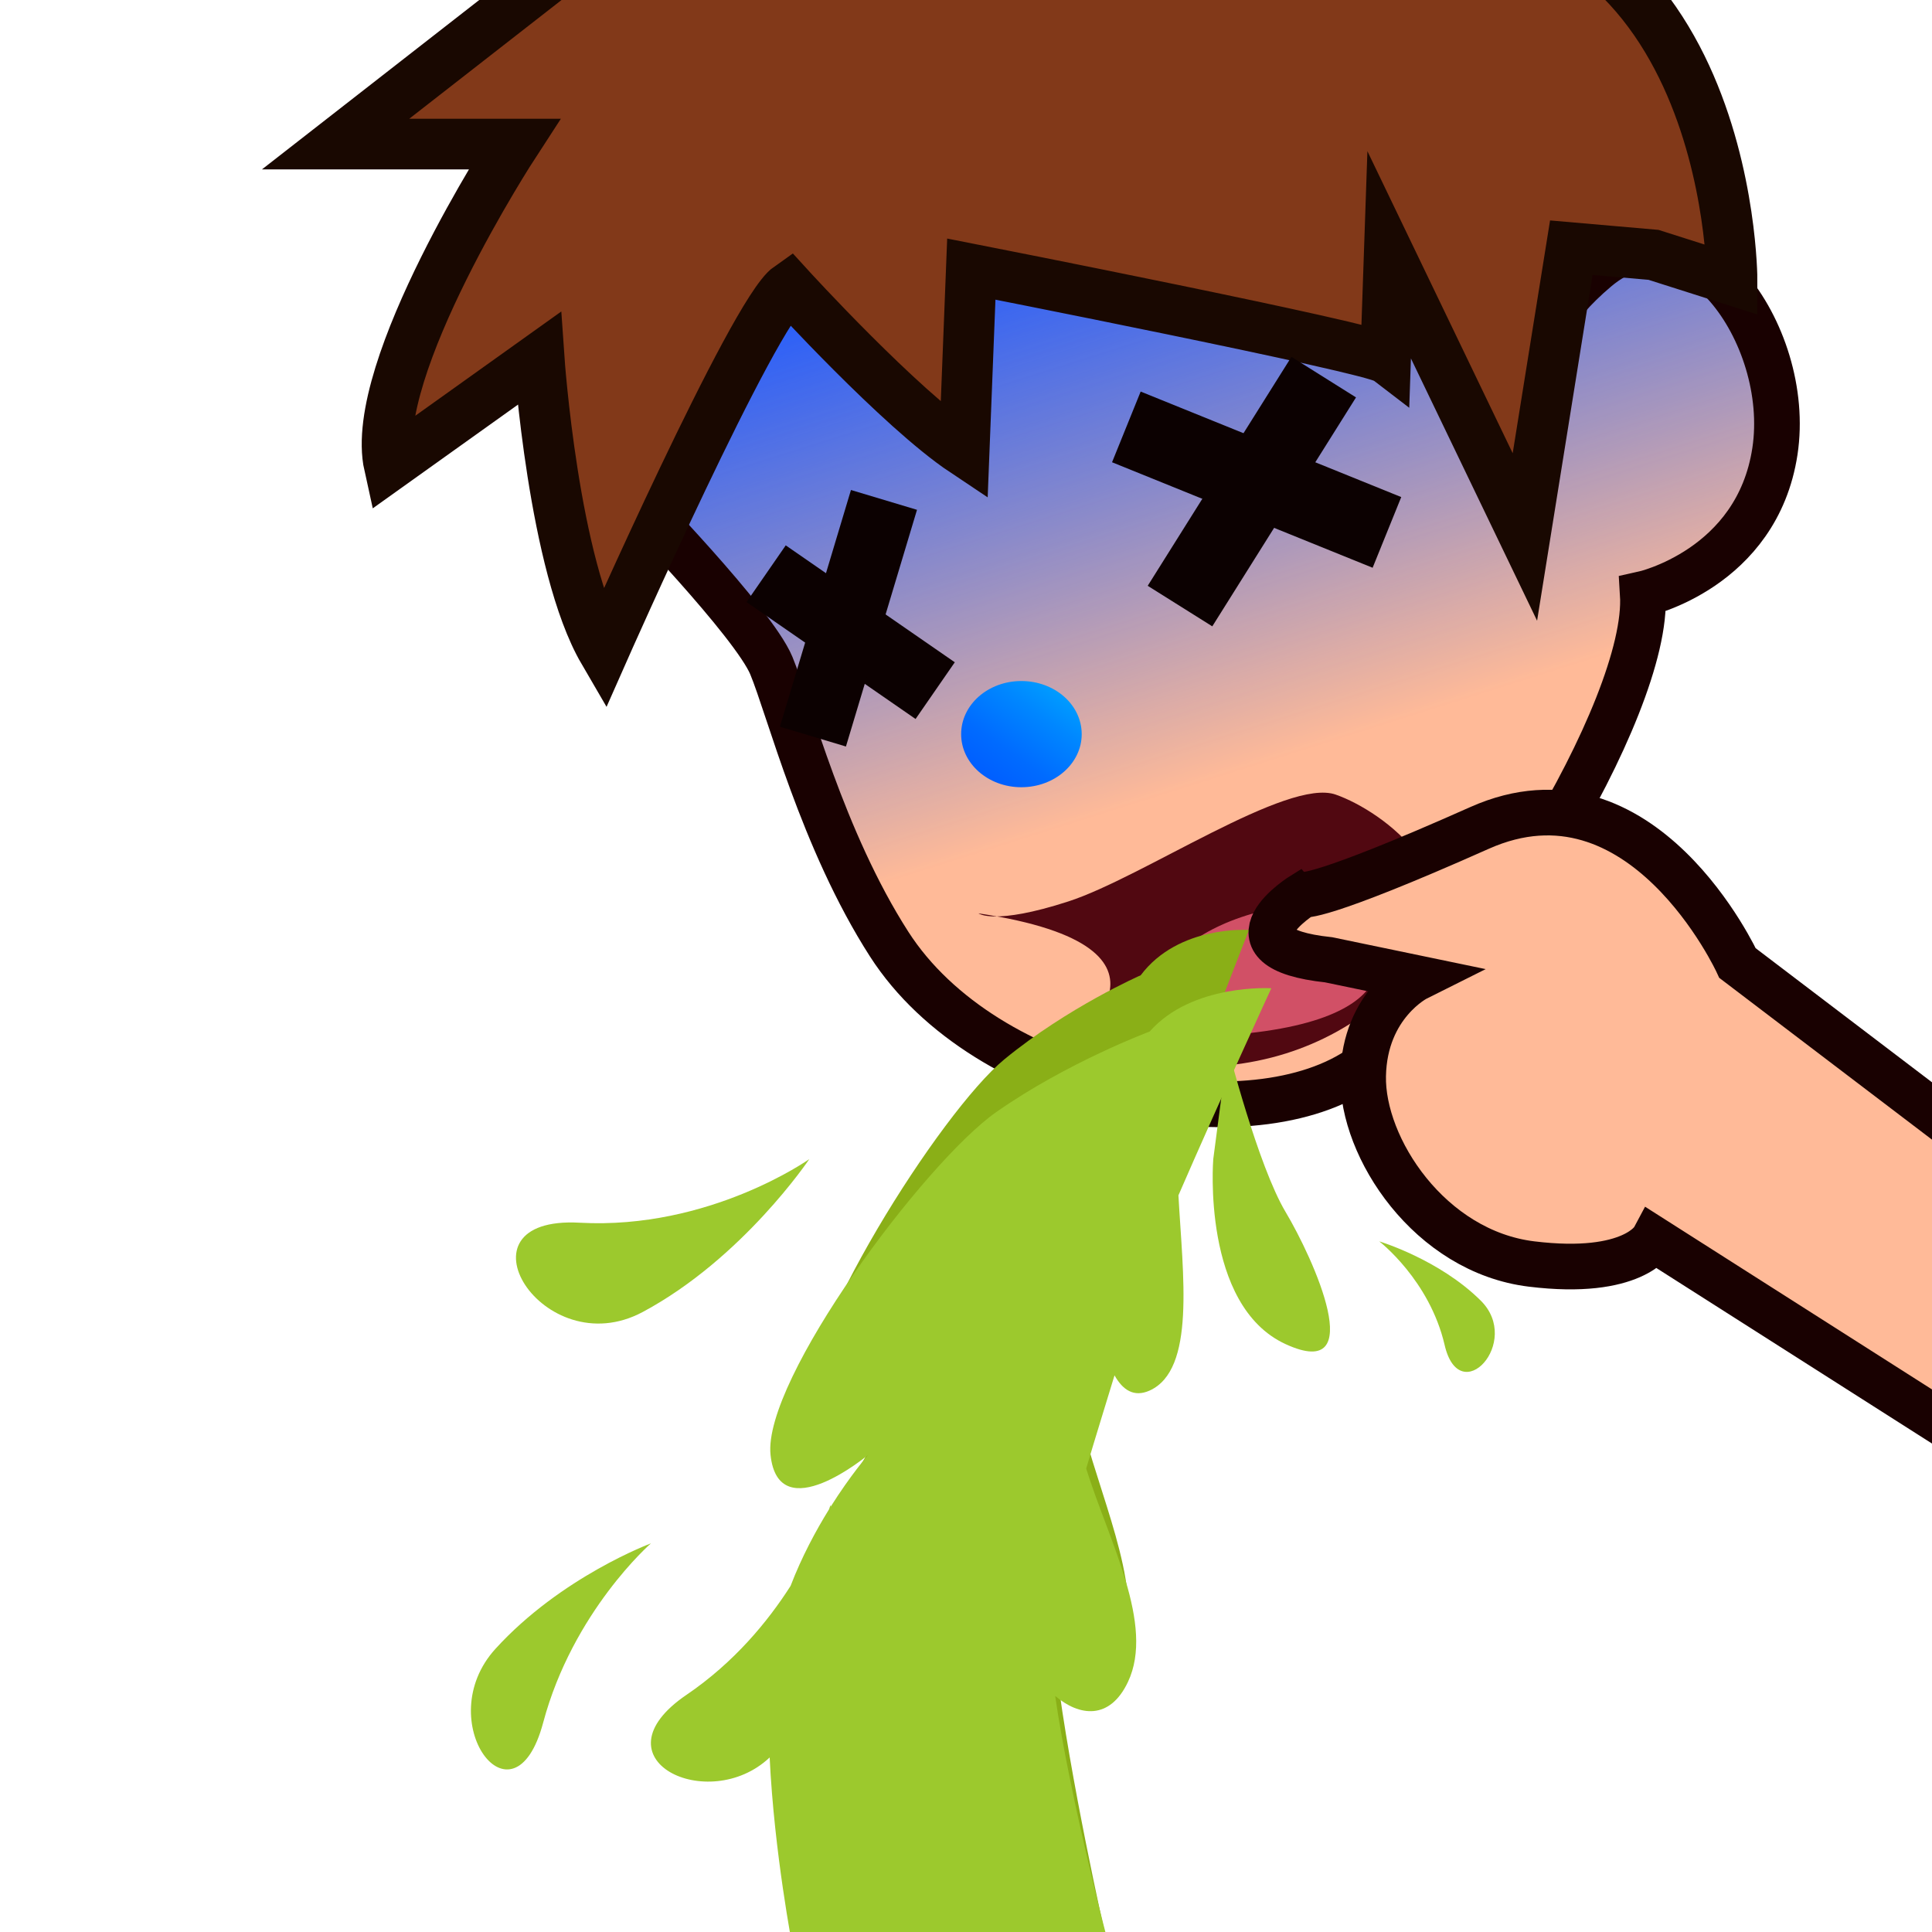 <?xml version="1.0" encoding="UTF-8" standalone="no"?>
<!-- Generator: Adobe Illustrator 15.0.2, SVG Export Plug-In . SVG Version: 6.00 Build 0)  -->

<svg
   xmlns:dc="http://purl.org/dc/elements/1.1/"
   xmlns:cc="http://creativecommons.org/ns#"
   xmlns:rdf="http://www.w3.org/1999/02/22-rdf-syntax-ns#"
   xmlns:svg="http://www.w3.org/2000/svg"
   xmlns="http://www.w3.org/2000/svg"
   xmlns:sodipodi="http://sodipodi.sourceforge.net/DTD/sodipodi-0.dtd"
   xmlns:inkscape="http://www.inkscape.org/namespaces/inkscape"
   version="1.1"
   id="レイヤー_1"
   x="0px"
   y="0px"
   width="64px"
   height="64px"
   viewBox="0 0 64 64"
   enable-background="new 0 0 64 64"
   xml:space="preserve"
   inkscape:version="0.48.4 r9939"
   sodipodi:docname="puke_finger.svg"><defs
     id="defs69" /><sodipodi:namedview
     pagecolor="#ffffff"
     bordercolor="#666666"
     borderopacity="1"
     objecttolerance="10"
     gridtolerance="10"
     guidetolerance="10"
     inkscape:pageopacity="0"
     inkscape:pageshadow="2"
     inkscape:window-width="640"
     inkscape:window-height="480"
     id="namedview67" /><g
     id="g3"><path
       fill="#FFBA98"
       d="M20.937,16.486c0,0,4.022,4.141,4.614,5.561c0.591,1.42,1.688,5.779,3.904,9.229   c3.194,4.973,11.733,6.655,15.52,4.17s9.682-11.979,9.444-15.766c0,0,3.786-0.828,4.378-4.732s-2.84-8.637-5.916-6.034   s-1.774,4.377-1.774,4.377S44.718,2.88,41.523,1.697c-3.195-1.183-11.477-1.183-15.381,0.947   C22.238,4.773,19.517,11.044,20.937,16.486z"
       id="path5" /><linearGradient
       id="SVGID_1_"
       gradientUnits="userSpaceOnUse"
       x1="37.09"
       y1="5.856"
       x2="43.124"
       y2="24.904"><stop
         offset="0"
         style="stop-color:#1F5AFF"
         id="stop8" /><stop
         offset="0.094"
         style="stop-color:#1C59FF;stop-opacity:0.906"
         id="stop10" /><stop
         offset="1"
         style="stop-color:#0055FF;stop-opacity:0"
         id="stop12" /></linearGradient><path
       fill="url(#SVGID_1_)"
       d="M20.937,16.486c0,0,4.022,4.141,4.614,5.561c0.591,1.42,1.688,5.779,3.904,9.229   c3.194,4.973,11.733,6.655,15.52,4.17s9.682-11.979,9.444-15.766c0,0,3.786-0.828,4.378-4.732s-2.84-8.637-5.916-6.034   s-1.774,4.377-1.774,4.377S44.718,2.88,41.523,1.697c-3.195-1.183-11.477-1.183-15.381,0.947   C22.238,4.773,19.517,11.044,20.937,16.486z"
       id="path14" /><path
       fill="none"
       stroke="#190101"
       stroke-width="1.512"
       stroke-miterlimit="10"
       d="M20.937,16.486c0,0,4.022,4.141,4.614,5.561   c0.591,1.42,1.688,5.779,3.904,9.229c3.194,4.973,11.733,6.655,15.52,4.17s9.682-11.979,9.444-15.766c0,0,3.786-0.828,4.378-4.732   s-2.84-8.637-5.916-6.034s-1.774,4.377-1.774,4.377S44.718,2.88,41.523,1.697c-3.195-1.183-11.477-1.183-15.381,0.947   C22.238,4.773,19.517,11.044,20.937,16.486z"
       id="path16" /><path
       fill="#823919"
       stroke="#190801"
       stroke-width="1.677"
       stroke-miterlimit="10"
       d="M18.097-0.669l-6.98,5.442h5.916   c0,0-4.851,7.454-4.141,10.648l4.969-3.549c0,0,0.473,6.862,2.129,9.702c0,0,4.969-11.24,6.152-12.068c0,0,3.668,4.022,5.797,5.442   l0.237-6.034c0,0,13.251,2.603,13.724,2.958l0.118-3.431l4.496,9.347l1.538-9.583l2.722,0.237l2.603,0.828   c0,0,0-13.843-12.187-12.542C45.19-3.272,35.37-15.459,18.097-0.669z"
       id="path18" /><g
       id="g20"><g
         id="g22"><line
           fill="none"
           stroke="#0C0101"
           stroke-width="2.284"
           stroke-miterlimit="10"
           x1="25.379"
           y1="19.005"
           x2="30.979"
           y2="22.878"
           id="line24" /><line
           fill="none"
           stroke="#0C0101"
           stroke-width="2.284"
           stroke-miterlimit="10"
           x1="29.283"
           y1="16.56"
           x2="26.929"
           y2="24.401"
           id="line26" /></g><g
         id="g28"><line
           fill="none"
           stroke="#0C0101"
           stroke-width="2.526"
           stroke-miterlimit="10"
           x1="37.312"
           y1="14.142"
           x2="45.944"
           y2="17.637"
           id="line30" /><line
           fill="none"
           stroke="#0C0101"
           stroke-width="2.526"
           stroke-miterlimit="10"
           x1="43.85"
           y1="12.493"
           x2="39.089"
           y2="20.077"
           id="line32" /></g></g><g
       id="g34"><path
         fill="#510811"
         d="M32.413,30.256c0,0,0.514,0.404,2.979-0.395c2.466-0.799,7.258-4.102,8.855-3.539    c1.599,0.562,4.69,2.873,2.725,5.53c0,0-3.521,5.381-11.58,2.787C35.392,34.64,40.009,31.394,32.413,30.256z"
         id="path36" /></g><path
       fill="#D15066"
       d="M37.604,34.349c0,0,0.012-3.151,4.25-4.18s3.688,1.16,3.688,1.16S47.194,34.587,37.604,34.349z"
       id="path38" /><path
       fill="#9CC92D"
       d="M40.675,34.706c0,0,0.995,3.904,1.912,5.443c0.917,1.537,2.793,5.662,0,4.377   c-2.792-1.283-2.396-6.129-2.396-6.129L40.675,34.706z"
       id="path40" /><path
       fill="#9CC92D"
       d="M26.809,38.397c0,0-3.308,2.344-7.607,2.107c-4.299-0.238-1.223,4.732,2.09,2.957   C24.604,41.687,26.809,38.397,26.809,38.397z"
       id="path42" /><linearGradient
       id="SVGID_2_"
       gradientUnits="userSpaceOnUse"
       x1="-69.604"
       y1="22.372"
       x2="-66.376"
       y2="26.93"
       gradientTransform="matrix(-1 0 0 1 -34.389 0)"><stop
         offset="0"
         style="stop-color:#00A7FF"
         id="stop45" /><stop
         offset="0.27"
         style="stop-color:#0087FF"
         id="stop47" /><stop
         offset="0.555"
         style="stop-color:#006BFF"
         id="stop49" /><stop
         offset="0.808"
         style="stop-color:#005BFF"
         id="stop51" /><stop
         offset="1"
         style="stop-color:#0055FF"
         id="stop53" /></linearGradient><path
       fill="url(#SVGID_2_)"
       d="M31.839,24.32c0,0.97,0.892,1.758,1.994,1.758c1.105,0,2-0.788,2-1.758c0-0.975-0.895-1.76-2-1.76   C32.73,22.56,31.839,23.345,31.839,24.32z"
       id="path55" /><path
       fill="#8AAF17"
       d="M41.373,30.807c0,0-2.329-0.174-3.586,1.5c0,0-2.412,1.055-4.519,2.787   c-2.105,1.73-6.887,9.281-6.654,11.881c0.233,2.598,2.877,0,2.877,0s-0.511,0.688-1.105,1.795   c-0.001-0.039-0.001-0.064-0.001-0.064s-0.017,0.061-0.047,0.16c-0.387,0.732-0.802,1.637-1.132,2.65   c-0.669,1.232-1.66,2.65-3.063,3.77c-2.789,2.23,0.641,4.18,2.446,2.176c0.135,3.313,0.68,6.592,0.68,6.592h9.335   c0,0-1.17-5.191-1.602-8.727c0.707,0.709,1.608,0.854,2.146-0.482c0.797-1.982-0.564-4.883-1.231-7.395   c0.298-1.18,0.601-2.318,0.833-3.229c0.244,0.508,0.577,0.77,1.036,0.525c1.36-0.725,0.979-3.979,0.851-6.764   C39.85,34.69,41.373,30.807,41.373,30.807z"
       id="path57" /><path
       fill="#9CC92D"
       d="M42.114,32.737c0,0-2.619-0.166-4.03,1.434c0,0-2.714,1.01-5.079,2.666   c-2.367,1.656-7.743,8.873-7.48,11.357c0.262,2.484,3.234,0,3.234,0s-0.574,0.658-1.242,1.717   c-0.001-0.037-0.003-0.061-0.003-0.061s-0.018,0.057-0.052,0.15c-0.435,0.703-0.902,1.568-1.273,2.535   c-0.753,1.18-1.867,2.533-3.443,3.605c-3.135,2.131,0.721,3.996,2.75,2.078c0.151,3.166,0.764,6.303,0.764,6.303h10.491   c0,0-1.313-4.963-1.797-8.342c0.795,0.676,1.808,0.814,2.411-0.463c0.896-1.895-0.634-4.668-1.384-7.068   c0.334-1.129,0.676-2.217,0.939-3.088c0.273,0.488,0.646,0.736,1.163,0.504c1.528-0.693,1.101-3.805,0.954-6.467   C40.403,36.45,42.114,32.737,42.114,32.737z"
       id="path59" /><path
       fill="#FFBA98"
       stroke="#190101"
       stroke-width="1.512"
       stroke-miterlimit="10"
       d="M68.301,40.073l-10.743-8.17   c0,0-3.158-6.877-8.546-4.477c-5.388,2.4-5.836,2.208-5.836,2.208s-2.875,1.765,0.84,2.161l2.912,0.605   c0,0-1.725,0.861-1.772,3.238c-0.05,2.379,2.205,5.824,5.581,6.234c3.373,0.412,4.038-0.824,4.038-0.824l13.859,8.826   L68.301,40.073z"
       id="path61" /><path
       fill="#9CC92D"
       d="M21.563,51.126c0,0-2.586,2.254-3.57,5.939c-0.983,3.688-3.756-0.055-1.581-2.445   S21.563,51.126,21.563,51.126z"
       id="path63" /><path
       fill="#9CC92D"
       d="M45.69,41.122c0,0,1.665,1.279,2.165,3.432c0.499,2.154,2.575-0.098,1.199-1.467   C47.678,41.718,45.69,41.122,45.69,41.122z"
       id="path65" /></g></svg>
